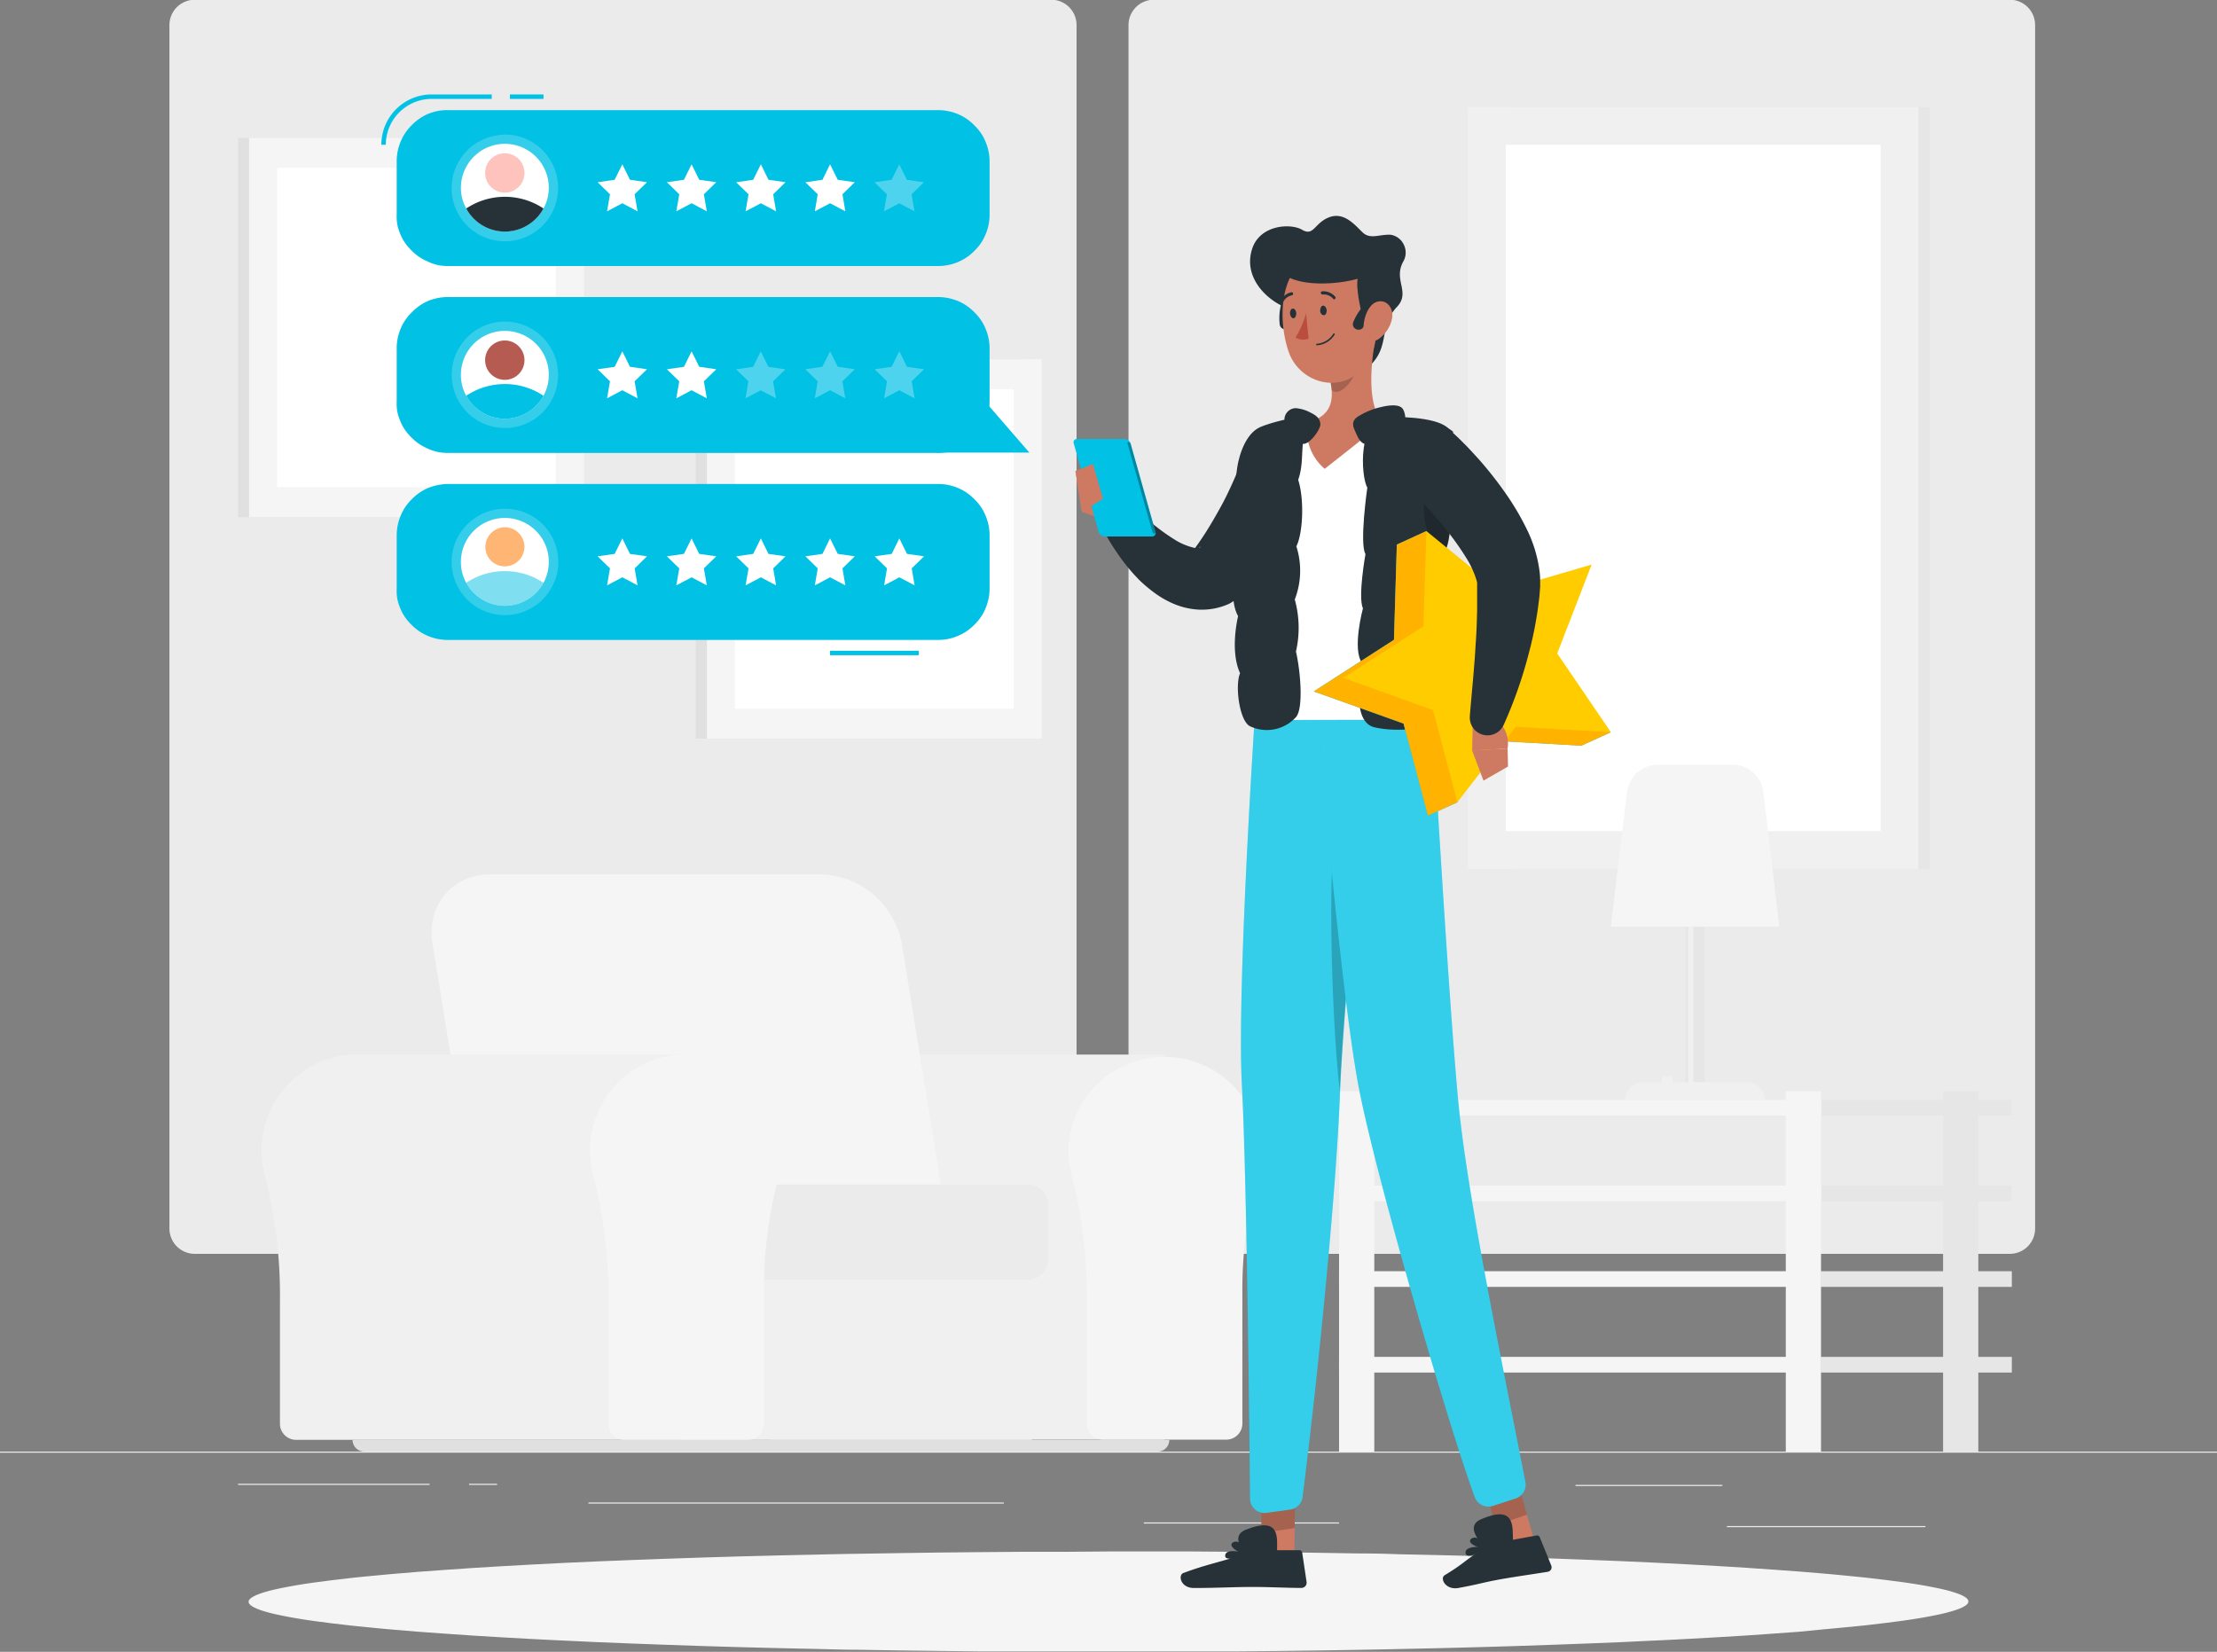 <svg id="Layer_1" data-name="Layer 1" xmlns="http://www.w3.org/2000/svg" viewBox="0 0 338 251.85"><rect x="0" y="0" width="338" height="251.85" fill="#808080" stroke="none"/><defs><style>.cls-1{fill:#ebebeb;}.cls-2{fill:#e6e6e6;}.cls-3{fill:#f0f0f0;}.cls-11,.cls-16,.cls-4{fill:#fff;}.cls-5{fill:#e0e0e0;}.cls-6{fill:#f5f5f5;}.cls-7{fill:#263238;}.cls-8{fill:#ce7a63;}.cls-11,.cls-9{opacity:0.2;}.cls-10,.cls-18{fill:#01c1e5;}.cls-12{fill:#ba4d3c;}.cls-13{fill:#ffb300;}.cls-14{fill:#fc0;}.cls-15,.cls-16{opacity:0.3;}.cls-17{fill:#ffc3bd;}.cls-18{opacity:0.5;}.cls-19{fill:#ffb573;}.cls-20{fill:#b55b52;}</style></defs><rect class="cls-1" y="221.32" width="338" height="0.17"/><rect class="cls-1" x="240.2" y="226.4" width="22.39" height="0.17"/><rect class="cls-1" x="174.39" y="232.12" width="29.76" height="0.17"/><rect class="cls-1" x="263.28" y="232.67" width="30.27" height="0.17"/><rect class="cls-1" x="36.29" y="226.23" width="29.2" height="0.17"/><rect class="cls-1" x="71.51" y="226.23" width="4.28" height="0.17"/><rect class="cls-1" x="89.71" y="229.08" width="63.33" height="0.17"/><path class="cls-1" d="M35.42,195.38a3.86,3.86,0,0,1-3.86-3.85V8a3.87,3.87,0,0,1,3.86-3.83H166a3.86,3.86,0,0,1,3.86,3.86V191.53a3.85,3.85,0,0,1-3.86,3.85Z" transform="translate(-5.73 -4.21)"/><path class="cls-1" d="M181.64,195.38a3.86,3.86,0,0,1-3.86-3.85V8a3.87,3.87,0,0,1,3.86-3.83H312.18A3.86,3.86,0,0,1,316,8V191.53a3.85,3.85,0,0,1-3.84,3.85Z" transform="translate(-5.73 -4.21)"/><rect class="cls-2" x="231" y="16.32" width="63.18" height="116.16"/><rect class="cls-3" x="223.8" y="16.32" width="68.66" height="116.16"/><rect class="cls-4" x="229.56" y="22.07" width="57.16" height="104.65"/><rect class="cls-5" x="36.29" y="21.02" width="49.75" height="57.83"/><rect class="cls-6" x="37.98" y="21.02" width="51.04" height="57.83"/><rect class="cls-4" x="42.25" y="25.58" width="42.49" height="48.71"/><rect class="cls-5" x="106.09" y="54.78" width="49.75" height="57.83"/><rect class="cls-6" x="107.77" y="54.78" width="51.04" height="57.83"/><rect class="cls-4" x="112.04" y="59.34" width="42.49" height="48.71"/><path class="cls-3" d="M133.13,165a9,9,0,0,0-1,0A14.67,14.67,0,0,0,119,183.44a73.16,73.16,0,0,1,2.3,19.09v18.75A2.49,2.49,0,0,0,122,223a2.44,2.44,0,0,0,1.75.71h59.49V165Z" transform="translate(-5.73 -4.21)"/><path class="cls-6" d="M197.9,179.63a14.66,14.66,0,0,0-29.25-1,15.1,15.1,0,0,0,.47,4.78,73.54,73.54,0,0,1,2.3,19.09v18.75a2.46,2.46,0,0,0,2.46,2.46h18.8a2.46,2.46,0,0,0,2.46-2.46V201.44a66.67,66.67,0,0,1,2.27-17.89,14.83,14.83,0,0,0,.49-3.92Z" transform="translate(-5.73 -4.21)"/><rect class="cls-3" x="103.89" y="183.85" width="53.42" height="35.69"/><path class="cls-1" d="M116.4,137.52H67.09c-6.13,0-10.3,5-9.3,11.09l7.69,47.52H137l-7.69-47.52a13.56,13.56,0,0,0-12.89-11.09Z" transform="translate(-5.73 -4.21)"/><path class="cls-6" d="M130.9,137.52H80.52c-5.83,0-9.8,4.73-8.85,10.56l7.78,48H151l-7.78-48A12.92,12.92,0,0,0,130.9,137.52Z" transform="translate(-5.73 -4.21)"/><path class="cls-1" d="M113.12,184.8h49.24a3.22,3.22,0,0,1,3.22,3.22v8.11a3.22,3.22,0,0,1-3.22,3.22H113.12a1,1,0,0,1-1-1V185.76a1,1,0,0,1,1-1Z" transform="translate(-5.73 -4.21)"/><path class="cls-3" d="M60.21,165a8.87,8.87,0,0,0-1,0,14.7,14.7,0,0,0-13.57,13.66,15.1,15.1,0,0,0,.47,4.78,73.11,73.11,0,0,1,2.3,19.09v18.75a2.46,2.46,0,0,0,2.46,2.46h59.49V165Z" transform="translate(-5.73 -4.21)"/><path class="cls-6" d="M125,179.63a14.66,14.66,0,1,0-28.81,3.82,73.59,73.59,0,0,1,2.3,19.09v18.75a2.46,2.46,0,0,0,2.46,2.46h18.79a2.46,2.46,0,0,0,2.46-2.46V201.44a67.06,67.06,0,0,1,2.26-17.89A14.43,14.43,0,0,0,125,179.63Z" transform="translate(-5.73 -4.21)"/><path class="cls-5" d="M182.17,225.53H61.26a1.78,1.78,0,0,1-1.78-1.78H184a1.77,1.77,0,0,1-.53,1.27A1.75,1.75,0,0,1,182.17,225.53Z" transform="translate(-5.73 -4.21)"/><rect class="cls-2" x="277.63" y="193.82" width="29.09" height="2.39"/><rect class="cls-6" x="204.15" y="193.82" width="73.48" height="2.39"/><rect class="cls-2" x="277.63" y="206.88" width="29.09" height="2.39"/><rect class="cls-6" x="204.15" y="206.88" width="73.48" height="2.39"/><rect class="cls-2" x="277.63" y="167.69" width="29.09" height="2.39"/><rect class="cls-6" x="204.15" y="167.7" width="73.48" height="2.39"/><rect class="cls-2" x="277.63" y="180.76" width="29.09" height="2.39"/><rect class="cls-6" x="204.15" y="180.76" width="73.48" height="2.39"/><rect class="cls-2" x="296.24" y="166.38" width="5.37" height="54.94"/><rect class="cls-6" x="272.26" y="166.38" width="5.37" height="54.94"/><rect class="cls-6" x="204.15" y="166.38" width="5.37" height="54.94"/><rect class="cls-2" x="257" y="133.71" width="2.87" height="32.04"/><rect class="cls-3" x="257.37" y="133.68" width="0.81" height="32.04"/><path class="cls-3" d="M253.53,171.9h21.25a2.7,2.7,0,0,0-2.7-2.7H256.21a2.7,2.7,0,0,0-2.7,2.7Z" transform="translate(-5.73 -4.21)"/><path class="cls-3" d="M260.74,168.72v2a.41.41,0,0,1-.12.3.42.42,0,0,1-.31.13h-.79a.42.42,0,0,1-.31-.13.41.41,0,0,1-.12-.3v-2a.41.41,0,0,1,.12-.3.42.42,0,0,1,.31-.13h.79a.42.42,0,0,1,.31.13A.41.41,0,0,1,260.74,168.72Z" transform="translate(-5.73 -4.21)"/><path class="cls-6" d="M251.31,145.5H277L274.58,125a4.78,4.78,0,0,0-4.73-4.21H258.51a4.79,4.79,0,0,0-4.73,4.21Z" transform="translate(-5.73 -4.21)"/><path class="cls-6" d="M174.73,240.76h6.44l6.41,0,6.39.05,6.33.06,6.28.09,6.2.1q3.08,0,6.11.12l6,.13,5.88.15,5.75.17,5.6.19,5.43.2,5.26.21,5.07.23,4.88.25,4.65.26,4.44.27,4.2.29,4,.29,3.71.31c1.19.1,2.33.21,3.44.32s2.16.21,3.17.32l2.89.34,2.61.34c.82.12,1.59.23,2.31.35s1.4.24,2,.36,1.2.24,1.72.36,1,.24,1.41.37.78.24,1.1.37a5.77,5.77,0,0,1,.78.37,2,2,0,0,1,.48.37.56.56,0,0,1,0,.76,2,2,0,0,1-.48.37,5.77,5.77,0,0,1-.78.37c-.32.13-.69.25-1.1.37s-.89.25-1.41.37-1.1.24-1.72.36-1.29.24-2,.36-1.49.23-2.31.35l-2.61.34-2.89.34c-1,.11-2.07.22-3.17.32s-2.25.22-3.44.32L280,253l-4,.29-4.2.29-4.44.27-4.65.26c-1.59.08-3.22.17-4.88.24l-5.07.24-5.26.21-5.43.2-5.6.19-5.75.17-5.88.15-6,.13q-3,.07-6.11.12l-6.2.1-6.28.08L194,256l-6.39,0-6.41,0H168.3l-6.41,0-6.39,0-6.34-.07-6.27-.08-6.2-.1c-2.06,0-4.09-.07-6.11-.12l-6-.13-5.89-.15-5.74-.17-5.6-.19-5.43-.2-5.26-.21-5.08-.24c-1.65-.07-3.28-.16-4.87-.24l-4.66-.26-4.43-.27-4.2-.29-4-.29-3.71-.31c-1.19-.1-2.34-.21-3.44-.32s-2.16-.21-3.17-.32l-2.89-.34-2.61-.34c-.82-.12-1.59-.23-2.31-.35s-1.4-.24-2-.36-1.2-.24-1.72-.36-1-.24-1.41-.37a10.83,10.83,0,0,1-1.1-.37,5.77,5.77,0,0,1-.78-.37,2,2,0,0,1-.48-.37.53.53,0,0,1,0-.76,2,2,0,0,1,.48-.37,5.77,5.77,0,0,1,.78-.37,10.83,10.83,0,0,1,1.1-.37c.42-.13.89-.25,1.41-.37s1.1-.24,1.72-.36,1.29-.24,2-.36,1.49-.23,2.31-.35l2.61-.34,2.89-.34c1-.11,2.07-.22,3.17-.32s2.25-.22,3.44-.32l3.71-.31,4-.29,4.2-.29,4.43-.27,4.66-.26,4.87-.25,5.08-.23,5.26-.21,5.43-.2,5.6-.19,5.74-.17,5.89-.15,6-.13c2-.05,4-.09,6.11-.12l6.2-.1,6.27-.09,6.34-.06,6.39-.05,6.41,0Z" transform="translate(-5.73 -4.21)"/><path class="cls-7" d="M205.63,76.79l-.24.8-.21.68c-.15.45-.31.87-.48,1.3-.32.84-.67,1.67-1.06,2.49a45.71,45.71,0,0,1-2.53,4.73c-.47.76-1,1.5-1.46,2.24s-1,1.44-1.6,2.14a45,45,0,0,1-3.54,4l-.26.27a4.11,4.11,0,0,1-1.27.89,10.13,10.13,0,0,1-4.48.83,11.34,11.34,0,0,1-3.88-.91,14.18,14.18,0,0,1-2.9-1.67,21.85,21.85,0,0,1-2.28-1.92A28.86,28.86,0,0,1,176,88.44c-.5-.73-1-1.48-1.4-2.23s-.82-1.52-1.23-2.39a2.7,2.7,0,0,1,4.28-3.14l.18.16,1.65,1.52c.56.51,1.13,1,1.71,1.48a30.54,30.54,0,0,0,3.45,2.53,9.65,9.65,0,0,0,3.1,1.35,1.54,1.54,0,0,0,.85,0,.43.43,0,0,0,.22-.2l-1.55,1.17c.85-1.16,1.69-2.33,2.45-3.55s1.49-2.48,2.18-3.74,1.31-2.57,1.89-3.87c.3-.68.56-1.31.83-2l.68-1.77.19-.49a5.4,5.4,0,0,1,10.2,3.47Z" transform="translate(-5.73 -4.21)"/><path class="cls-8" d="M175.25,83.86l-4.57-1.59-1-6.26s7.66,2,7.62,5.72Z" transform="translate(-5.73 -4.21)"/><path class="cls-7" d="M202.17,51.25c-3-1-7.1-4.62-5.49-9.24,1.23-3.5,5.79-3.81,7.58-2.76s1.87-1.1,4.16-1.93,3.91,1.25,5.07,2.34,2.52.26,4.24.34a2.67,2.67,0,0,1,2,1.47,2.72,2.72,0,0,1,0,2.51c-1.69,2.89,1.1,4.73-1,7-3.11,3.28-.67,6.5-5.07,9.76C211,62.73,203.39,59.06,202.17,51.25Z" transform="translate(-5.73 -4.21)"/><path class="cls-7" d="M202.11,54.3a.77.77,0,0,1-.36.12.85.85,0,0,1-.92-.77,8.43,8.43,0,0,1,2.78-7.24.85.85,0,0,1,1.06,1.33,6.72,6.72,0,0,0-2.14,5.76A.86.86,0,0,1,202.11,54.3Z" transform="translate(-5.73 -4.21)"/><path class="cls-4" d="M197.25,70s-6,15.35-.3,43.94h27.18c.19-4.17-2.43-24.52,1.59-44.18a71.17,71.17,0,0,0-9.1-1.15,101.14,101.14,0,0,0-11.55,0A50.64,50.64,0,0,0,197.25,70Z" transform="translate(-5.73 -4.21)"/><path class="cls-8" d="M215.48,55.59c-.73,3.72-1.46,10.53,1.14,13,0,0-4.35,3.53-8.93,7.1a7.69,7.69,0,0,1-2.62-7.1c4.14-1,4.05-4.06,3.31-7Z" transform="translate(-5.73 -4.21)"/><path class="cls-9" d="M212.59,58.08l-4.2,3.58a11.84,11.84,0,0,1,.36,2c1.35,1.29,3.76-2,3.93-3.62A5.55,5.55,0,0,0,212.59,58.08Z" transform="translate(-5.73 -4.21)"/><path class="cls-8" d="M215.43,49.33c.19,5.05.55,8-1.72,10.82-3.42,4.25-9.83,2.56-11.52-2.32-1.52-4.4-1.58-11.9,3.13-14.38a6.88,6.88,0,0,1,10.11,5.88Z" transform="translate(-5.73 -4.21)"/><path class="cls-7" d="M215.29,54c-1.38,2.7-3-5.85-2.57-7.28-4.9,1.36-12.42.91-11.84-2.51.68-3.86,5.17-4,10.14-3.54C219.24,41.47,216.8,51.06,215.29,54Z" transform="translate(-5.73 -4.21)"/><path class="cls-7" d="M212.87,54.48a.77.77,0,0,1-.37-.07.84.84,0,0,1-.44-1.12,8.41,8.41,0,0,1,5.9-5,.84.84,0,0,1,1,.67.85.85,0,0,1-.67,1A6.74,6.74,0,0,0,213.63,54,.83.83,0,0,1,212.87,54.48Z" transform="translate(-5.73 -4.21)"/><path class="cls-8" d="M217.94,52.88a5.06,5.06,0,0,1-2,3c-1.32.91-2.36-.21-2.32-1.8,0-1.43.76-3.62,2.23-3.9S218.28,51.39,217.94,52.88Z" transform="translate(-5.73 -4.21)"/><path class="cls-7" d="M192.66,241.74a.48.48,0,0,1-.11-.52.61.61,0,0,1,.3-.35c.77-.43,2.7.12,2.8.15a.11.11,0,0,1,.08.11.1.1,0,0,1-.08.11,8.39,8.39,0,0,1-1.46.5,2.16,2.16,0,0,1-1.53,0Z" transform="translate(-5.73 -4.21)"/><path class="cls-7" d="M195.6,241.23c-.68-.12-2.09-.89-2.13-1.47,0-.14.05-.33.36-.44a.94.94,0,0,1,.68,0c.74.36,1.18,1.66,1.2,1.71a.1.1,0,0,1-.07.16Z" transform="translate(-5.73 -4.21)"/><polygon class="cls-8" points="197.3 238.63 192.21 239.38 192.37 227.71 197.46 226.97 197.3 238.63"/><path class="cls-7" d="M197.18,240.57h6.67a.42.42,0,0,1,.41.35l.67,4.5a.8.8,0,0,1-.19.63.84.84,0,0,1-.61.27c-2,0-4.86-.15-7.37-.15-2.92,0-5.55.16-9,.16-2.07,0-2.46-2-1.6-2.29,3.84-1.44,5.9-1.68,9.78-3.07a4.11,4.11,0,0,1,1.23-.39Z" transform="translate(-5.73 -4.21)"/><polygon class="cls-9" points="192.37 227.72 192.28 233.73 197.38 232.98 197.47 226.97 192.37 227.72"/><path class="cls-7" d="M200.42,240.93c0-2.15.64-5.62-4.73-3.5-3.2,1.26,1.14,5,1.14,5Z" transform="translate(-5.73 -4.21)"/><path class="cls-10" d="M197,114s-2.7,41-1.94,55.51c.74,13.8,1.16,52.94,1.25,63.2a2.23,2.23,0,0,0,.77,1.65,2.19,2.19,0,0,0,1.73.51l3.6-.49a2.21,2.21,0,0,0,1.9-1.9c2.32-18.12,5.09-46.08,5.69-61.05.68-17.08,4.88-57.46,4.88-57.46Z" transform="translate(-5.73 -4.21)"/><path class="cls-11" d="M197,114s-2.7,41-1.94,55.51c.74,13.8,1.16,52.94,1.25,63.2a2.23,2.23,0,0,0,.77,1.65,2.19,2.19,0,0,0,1.73.51l3.6-.49a2.21,2.21,0,0,0,1.9-1.9c2.32-18.12,5.09-46.08,5.69-61.05.68-17.08,4.88-57.46,4.88-57.46Z" transform="translate(-5.73 -4.21)"/><path class="cls-7" d="M229.37,241.33a.47.47,0,0,1-.2-.49.62.62,0,0,1,.24-.41c.68-.55,2.7-.35,2.77-.34a.12.12,0,0,1,.11.09.12.12,0,0,1,0,.12,8.66,8.66,0,0,1-1.36.77,3.16,3.16,0,0,1-1.18.33A.67.67,0,0,1,229.37,241.33Z" transform="translate(-5.73 -4.21)"/><path class="cls-7" d="M232.19,240.32c-.67,0-2.2-.51-2.34-1.08,0-.13,0-.32.28-.48a.87.87,0,0,1,.67-.09c.8.23,1.47,1.42,1.5,1.47a.13.13,0,0,1,0,.12.27.27,0,0,1-.1.06Z" transform="translate(-5.73 -4.21)"/><polygon class="cls-8" points="234.34 236.4 229.54 238.03 226.36 226.75 231.15 225.12 234.34 236.4"/><path class="cls-9" d="M209.56,128.6c-1.4,5.6-1,28.89.42,42,.35-7.69,1.32-19.54,2.31-30.42Z" transform="translate(-5.73 -4.21)"/><path class="cls-7" d="M233.43,239.51l6.57-1.19a.43.43,0,0,1,.48.27l1.73,4.26a.76.76,0,0,1,0,.64.73.73,0,0,1-.53.37c-2,.33-4.82.72-7.29,1.16-2.88.53-2.9.68-6.28,1.3-2,.38-2.9-1.47-2.13-1.94,3.43-2.08,2.87-2.22,6.36-4.26a3.75,3.75,0,0,1,1.13-.61Z" transform="translate(-5.73 -4.21)"/><polygon class="cls-9" points="226.36 226.76 228 232.57 232.8 230.94 231.16 225.13 226.36 226.76"/><path class="cls-10" d="M206.59,114s3.5,41,6.2,55.51c2.6,14,14.34,53.9,17.8,63a2.21,2.21,0,0,0,2.75,1.3l3.47-1.13a2.21,2.21,0,0,0,1.48-2.51c-3.45-17.8-8.94-43.81-10.3-58.71-1.56-17.08-3.86-57.46-3.86-57.46Z" transform="translate(-5.73 -4.21)"/><path class="cls-11" d="M206.59,114s3.5,41,6.2,55.51c2.6,14,14.34,53.9,17.8,63a2.21,2.21,0,0,0,2.75,1.3l3.47-1.13a2.21,2.21,0,0,0,1.48-2.51c-3.45-17.8-8.94-43.81-10.3-58.71-1.56-17.08-3.86-57.46-3.86-57.46Z" transform="translate(-5.73 -4.21)"/><path class="cls-7" d="M208,51.48c0,.42-.14.77-.41.79S207,52,207,51.6s.15-.76.42-.79S207.93,51.08,208,51.48Z" transform="translate(-5.73 -4.21)"/><path class="cls-7" d="M203.36,51.94c0,.41-.14.76-.41.79s-.51-.29-.55-.68.14-.76.41-.79S203.32,51.53,203.36,51.94Z" transform="translate(-5.73 -4.21)"/><path class="cls-12" d="M204.85,52a14.7,14.7,0,0,1-1.61,3.68,2.36,2.36,0,0,0,2,.17Z" transform="translate(-5.73 -4.21)"/><path class="cls-7" d="M206.51,56.86a.11.11,0,0,1-.13-.11.12.12,0,0,1,.11-.13A3.19,3.19,0,0,0,209,55.1a.13.13,0,0,1,.17-.05.13.13,0,0,1,.05.16A3.44,3.44,0,0,1,206.51,56.86Z" transform="translate(-5.73 -4.21)"/><path class="cls-7" d="M209.21,49.86a.25.25,0,0,1-.2-.07,1.9,1.9,0,0,0-1.62-.68.24.24,0,0,1-.27-.2.23.23,0,0,1,0-.18.25.25,0,0,1,.16-.1,2.38,2.38,0,0,1,2,.8.24.24,0,0,1,.07.17.26.26,0,0,1-.07.17.38.38,0,0,1-.13.09Z" transform="translate(-5.73 -4.21)"/><path class="cls-7" d="M201.13,50.51a.2.2,0,0,1-.11,0,.25.25,0,0,1-.12-.32,2.39,2.39,0,0,1,1.68-1.41.25.25,0,0,1,.26.06.27.27,0,0,1,0,.27.25.25,0,0,1-.22.14,1.92,1.92,0,0,0-1.32,1.14A.24.24,0,0,1,201.13,50.51Z" transform="translate(-5.73 -4.21)"/><path class="cls-7" d="M217.32,67.76c2.65,0,9,.14,9.66,2.5s-.06,6.2-.9,8.45c1.24,3.44.84,8.5-.34,10.09,1.3,3.83.45,6.64-.34,8,.62,1.52,1.18,5.86.23,8,.79,3,1.68,8.11.28,9.13-1.91,1.35-7,2-10.6,1.18s-2.19-8.11-1.91-9.8c-1.57-2.08.12-8.34.12-8.34-.79-1.74.39-8.28.39-8.28-.95-1.57.28-10.14.28-10.14C213.17,76.83,212.72,67.76,217.32,67.76Z" transform="translate(-5.73 -4.21)"/><path class="cls-7" d="M197.86,69.33c2.08-.92,9.06-2.59,7.71-.75-2,2.67-.76,5.48-1.92,8.79,1,3.16.67,8.31-.28,10.14a12.17,12.17,0,0,1-.24,8.1,16.17,16.17,0,0,1,.18,7.94c.67,2.87,1.19,8.65,0,10a6,6,0,0,1-6.94,1.42c-1.66-.68-2.4-6.21-1.58-8.12-1.61-3.5-.3-8.7-.3-8.7-1.55-2.7-.35-8.38-.35-8.38-1.54-5,.35-10.59.35-10.59C193.66,77.62,194.54,70.8,197.86,69.33Z" transform="translate(-5.73 -4.21)"/><path class="cls-7" d="M202.45,70a2.23,2.23,0,0,1-.9-1.77,1.76,1.76,0,0,1,1.72-1.79,5.76,5.76,0,0,1,2.26.68c1.06.52,1.46,1,1.5,1.78s-1.88,3.54-2.94,2.89S203.05,70.63,202.45,70Z" transform="translate(-5.73 -4.21)"/><path class="cls-9" d="M223,79.62c.53-2.28,1.87-2.08,3.2-1.14l-.09.26c1.24,3.43.84,8.5-.34,10.09.07.21.14.43.2.67A11.18,11.18,0,0,1,223,79.62Z" transform="translate(-5.73 -4.21)"/><polygon class="cls-10" points="217.46 80.97 212.96 83.03 212.52 97.55 200.3 105.42 213.98 110.32 217.69 124.36 222.19 122.32 224.7 99.42 217.46 80.97"/><polygon class="cls-13" points="217.46 80.97 212.96 83.03 212.52 97.55 200.3 105.42 213.98 110.32 217.69 124.36 222.19 122.32 224.7 99.42 217.46 80.97"/><polygon class="cls-10" points="245.59 111.64 241.09 113.69 226.58 112.88 232.65 108.78 245.59 111.64"/><polygon class="cls-13" points="245.59 111.64 241.09 113.69 226.58 112.88 232.65 108.78 245.59 111.64"/><polygon class="cls-14" points="217.46 80.97 228.72 90.15 242.66 86.08 237.41 99.63 245.59 111.63 231.08 110.82 222.19 122.31 218.48 108.27 204.81 103.36 217.02 95.49 217.46 80.97"/><path class="cls-8" d="M230.27,114.05l-.1,4.59,5.4-.3a4.63,4.63,0,0,0-2.38-4.87Z" transform="translate(-5.73 -4.21)"/><polygon class="cls-8" points="226.17 119.02 229.91 116.87 229.85 114.12 224.43 114.42 226.17 119.02"/><path class="cls-7" d="M227.16,70.13c.44.4.78.71,1.14,1.07l1.06,1.06c.67.71,1.35,1.44,2,2.17a58.4,58.4,0,0,1,3.73,4.74,40.48,40.48,0,0,1,3.25,5.4,20.54,20.54,0,0,1,2.14,7,10.09,10.09,0,0,1,.06,1.09v1l-.12,1.54c-.12,1-.24,2-.41,3a55.42,55.42,0,0,1-1.23,5.72A67,67,0,0,1,235,114.68a2.7,2.7,0,0,1-5.17-1.35v-.11c.29-3.57.68-7.21.87-10.73.14-1.78.19-3.53.23-5.24V94.72l0-1.22v-.42a1.5,1.5,0,0,0-.06-.29,14,14,0,0,0-1.51-3.38,43.48,43.48,0,0,0-2.7-3.89c-1-1.3-2.12-2.58-3.26-3.86-.56-.63-1.15-1.25-1.73-1.88l-.88-.93-.83-.86-.14-.14a5.41,5.41,0,0,1,7.55-7.73Z" transform="translate(-5.73 -4.21)"/><path class="cls-7" d="M219.35,69.36c.68-.1.85-1.68.31-2.7-.44-.85-2-.73-3.45-.37a11.06,11.06,0,0,0-3.23,1.3c-1.44.79-.92,1.75-.59,2.5s1,2.47,2.32,1.56A17.15,17.15,0,0,1,219.35,69.36Z" transform="translate(-5.73 -4.21)"/><path class="cls-7" d="M236.4,239.21c-.1-2.16.46-5.64-4.84-3.38-3.17,1.35,1.28,4.92,1.28,4.92Z" transform="translate(-5.73 -4.21)"/><path class="cls-10" d="M169.93,71.14h7.26a1,1,0,0,1,.91.67l3.8,13.52a.52.52,0,0,1-.08.47.55.55,0,0,1-.43.21h-7.26a1,1,0,0,1-.9-.68l-3.8-13.52a.5.5,0,0,1,.07-.47.51.51,0,0,1,.43-.2Z" transform="translate(-5.73 -4.21)"/><polygon class="cls-8" points="168.16 76.04 166.63 70.74 163.98 71.8 164.94 78.06 168.16 76.04"/><path class="cls-15" d="M177.78,71.62a.35.35,0,0,1,.31.25l3.8,13.46a.15.15,0,0,1,0,.17.15.15,0,0,1-.15.07.32.32,0,0,1-.31-.24l-3.8-13.48a.2.2,0,0,1,0-.15.18.18,0,0,1,.14-.08Z" transform="translate(-5.73 -4.21)"/><rect class="cls-10" x="77.74" y="14.4" width="5.12" height="0.68"/><path class="cls-10" d="M64.55,26.28h-.68a7.67,7.67,0,0,1,7.63-7.67h9.2v.68H71.5A7,7,0,0,0,64.55,26.28Z" transform="translate(-5.73 -4.21)"/><path class="cls-10" d="M66.21,36.87V28.81a7.73,7.73,0,0,1,.6-3,7,7,0,0,1,.72-1.35,7.42,7.42,0,0,1,1-1.19,7.88,7.88,0,0,1,1.19-1A8,8,0,0,1,71,21.57a8.55,8.55,0,0,1,1.47-.44A7.93,7.93,0,0,1,74,21h74.74a7.93,7.93,0,0,1,1.53.15,8.55,8.55,0,0,1,1.47.44,8,8,0,0,1,1.35.73,7.88,7.88,0,0,1,1.19,1,7.42,7.42,0,0,1,1,1.19,7,7,0,0,1,.72,1.35,7.73,7.73,0,0,1,.6,3v8.06a7.78,7.78,0,0,1-.15,1.53,7.36,7.36,0,0,1-.45,1.47,7.08,7.08,0,0,1-.72,1.36,7.8,7.8,0,0,1-1,1.18,8,8,0,0,1-1.19,1,8.74,8.74,0,0,1-1.35.72,7.75,7.75,0,0,1-1.47.44,7.93,7.93,0,0,1-1.53.15H74a7.93,7.93,0,0,1-1.53-.15A7.75,7.75,0,0,1,71,44.11a8.74,8.74,0,0,1-1.35-.72,8,8,0,0,1-1.19-1,7.8,7.8,0,0,1-1-1.18,7.08,7.08,0,0,1-.72-1.36,7.36,7.36,0,0,1-.45-1.47A7.78,7.78,0,0,1,66.21,36.87Z" transform="translate(-5.73 -4.21)"/><polygon class="cls-4" points="94.88 25.05 96.04 27.41 98.64 27.78 96.75 29.62 97.2 32.22 94.88 30.99 92.55 32.22 93 29.62 91.11 27.79 93.71 27.41 94.88 25.05"/><polygon class="cls-4" points="105.44 25.05 106.6 27.41 109.2 27.78 107.31 29.62 107.76 32.22 105.44 30.99 103.11 32.22 103.56 29.62 101.67 27.78 104.27 27.41 105.44 25.05"/><polygon class="cls-4" points="116 25.05 117.16 27.41 119.76 27.78 117.88 29.62 118.32 32.22 116 30.99 113.67 32.22 114.12 29.62 112.23 27.79 114.83 27.41 116 25.05"/><polygon class="cls-4" points="126.55 25.05 127.72 27.41 130.32 27.78 128.44 29.62 128.88 32.22 126.55 30.99 124.23 32.22 124.67 29.62 122.79 27.79 125.39 27.41 126.55 25.05"/><polygon class="cls-16" points="137.1 31 134.77 32.22 135.22 29.63 133.33 27.79 135.93 27.41 137.1 25.06 137.1 25.06 138.26 27.41 140.86 27.79 138.98 29.63 139.42 32.22 137.1 31"/><path class="cls-11" d="M82.7,24.72a7.63,7.63,0,0,1,1.58.16,8.07,8.07,0,0,1,1.52.46,7.63,7.63,0,0,1,1.41.75,8.14,8.14,0,0,1,2.24,2.24,9,9,0,0,1,.75,1.4,8.17,8.17,0,0,1,.46,1.53,7.88,7.88,0,0,1,0,3.16A8,8,0,0,1,90.2,36a9,9,0,0,1-.75,1.4,8.47,8.47,0,0,1-1,1.23,7.86,7.86,0,0,1-1.23,1,7.63,7.63,0,0,1-1.41.75,7.4,7.4,0,0,1-1.52.46A7.63,7.63,0,0,1,82.7,41a7.73,7.73,0,0,1-1.59-.16,7.4,7.4,0,0,1-1.52-.46,7.54,7.54,0,0,1-1.4-.75,7,7,0,0,1-1.23-1,7.86,7.86,0,0,1-1-1.23A7.54,7.54,0,0,1,75.2,36a8,8,0,0,1-.47-1.53,8.4,8.4,0,0,1,0-3.16,8.2,8.2,0,0,1,.47-1.53,7.54,7.54,0,0,1,.75-1.4,7.86,7.86,0,0,1,1-1.23,8.14,8.14,0,0,1,2.63-1.76,8.07,8.07,0,0,1,1.52-.46A7.73,7.73,0,0,1,82.7,24.72Z" transform="translate(-5.73 -4.21)"/><path class="cls-4" d="M89.4,32.84A6.7,6.7,0,0,1,76.81,36,6.47,6.47,0,0,1,76,32.84a6.7,6.7,0,0,1,13.4,0Z" transform="translate(-5.73 -4.21)"/><path class="cls-7" d="M88.59,36a6.69,6.69,0,0,1-11.78,0A10.61,10.61,0,0,1,88.59,36Z" transform="translate(-5.73 -4.21)"/><path class="cls-17" d="M85.69,30.58a3,3,0,1,1-3-3A3,3,0,0,1,85.69,30.58Z" transform="translate(-5.73 -4.21)"/><rect class="cls-10" x="126.55" y="99.22" width="13.53" height="0.68"/><path class="cls-10" d="M66.21,93.92V85.85a7.73,7.73,0,0,1,.6-3,7.31,7.31,0,0,1,.72-1.35,7.42,7.42,0,0,1,1-1.19,7.88,7.88,0,0,1,1.19-1A8,8,0,0,1,71,78.61a8.55,8.55,0,0,1,1.47-.44A7.93,7.93,0,0,1,74,78h74.74a7.93,7.93,0,0,1,1.53.15,8.55,8.55,0,0,1,1.47.44,8,8,0,0,1,1.35.73,7.88,7.88,0,0,1,1.19,1,7.42,7.42,0,0,1,1,1.19,7.31,7.31,0,0,1,.72,1.35,7.73,7.73,0,0,1,.6,3v8.07a7.76,7.76,0,0,1-.15,1.52,7.36,7.36,0,0,1-.45,1.47,7.08,7.08,0,0,1-.72,1.36,7.8,7.8,0,0,1-1,1.18,8,8,0,0,1-1.19,1,8.74,8.74,0,0,1-1.35.72,7.78,7.78,0,0,1-1.47.45,7.93,7.93,0,0,1-1.53.15H74a7.93,7.93,0,0,1-1.53-.15,7.78,7.78,0,0,1-1.47-.45,8.74,8.74,0,0,1-1.35-.72,8,8,0,0,1-1.19-1,7.8,7.8,0,0,1-1-1.18,7.08,7.08,0,0,1-.72-1.36,7.36,7.36,0,0,1-.45-1.47A7.76,7.76,0,0,1,66.21,93.92Z" transform="translate(-5.73 -4.21)"/><polygon class="cls-4" points="94.88 82.09 96.04 84.45 98.64 84.82 96.76 86.66 97.2 89.25 94.88 88.02 92.55 89.25 93 86.66 91.11 84.82 93.71 84.45 94.88 82.09"/><polygon class="cls-4" points="105.44 82.09 106.6 84.45 109.2 84.82 107.31 86.66 107.76 89.25 105.44 88.02 103.11 89.25 103.56 86.66 101.67 84.82 104.27 84.45 105.44 82.09"/><polygon class="cls-4" points="116 82.09 117.16 84.45 119.76 84.82 117.88 86.66 118.32 89.25 116 88.02 113.67 89.25 114.12 86.66 112.23 84.82 114.83 84.45 116 82.09"/><polygon class="cls-4" points="126.55 82.09 127.72 84.45 130.32 84.82 128.44 86.66 128.88 89.25 126.55 88.02 124.23 89.25 124.67 86.66 122.79 84.82 125.39 84.45 126.55 82.09"/><polygon class="cls-4" points="137.11 82.09 138.28 84.45 140.88 84.82 139 86.66 139.44 89.25 137.11 88.02 134.79 89.25 135.23 86.66 133.35 84.82 135.95 84.45 137.11 82.09"/><path class="cls-11" d="M77,84.14a8.47,8.47,0,0,1,1.23-1,7.32,7.32,0,0,1,1.41-.75,8.07,8.07,0,0,1,1.52-.46,7.63,7.63,0,0,1,1.58-.16,7.73,7.73,0,0,1,1.59.16,8.07,8.07,0,0,1,1.52.46,8.14,8.14,0,0,1,2.63,1.76,7.86,7.86,0,0,1,1,1.23,7.54,7.54,0,0,1,.75,1.4,8.2,8.2,0,0,1,.47,1.53,8.4,8.4,0,0,1,0,3.16A8,8,0,0,1,90.2,93a7.54,7.54,0,0,1-.75,1.4,7.43,7.43,0,0,1-1,1.23,7,7,0,0,1-1.23,1,7.54,7.54,0,0,1-1.4.75,7.4,7.4,0,0,1-1.52.46A7.73,7.73,0,0,1,82.7,98a7.63,7.63,0,0,1-1.58-.16,7.4,7.4,0,0,1-1.52-.46,7.32,7.32,0,0,1-1.41-.75,7.86,7.86,0,0,1-1.23-1,8,8,0,0,1-1-1.23A9,9,0,0,1,75.2,93a8,8,0,0,1-.46-1.53,7.88,7.88,0,0,1,0-3.16,8.17,8.17,0,0,1,.46-1.53,9,9,0,0,1,.75-1.4A8.47,8.47,0,0,1,77,84.14Z" transform="translate(-5.73 -4.21)"/><path class="cls-4" d="M89.4,89.88a6.7,6.7,0,0,1-12.59,3.19A6.5,6.5,0,0,1,76,89.88a6.7,6.7,0,0,1,13.4,0Z" transform="translate(-5.73 -4.21)"/><path class="cls-18" d="M88.59,93.07a6.7,6.7,0,0,1-11.78,0A10.61,10.61,0,0,1,88.59,93.07Z" transform="translate(-5.73 -4.21)"/><path class="cls-19" d="M85.69,87.58a3,3,0,0,1-5.1,2.12,3,3,0,0,1,2.11-5.1A3,3,0,0,1,85.69,87.58Z" transform="translate(-5.73 -4.21)"/><path class="cls-10" d="M66.21,65.39V57.33a7.73,7.73,0,0,1,.6-3A7,7,0,0,1,67.53,53a7.42,7.42,0,0,1,1-1.19,7.88,7.88,0,0,1,1.19-1A8,8,0,0,1,71,50.09a8.55,8.55,0,0,1,1.47-.44A7.93,7.93,0,0,1,74,49.5h74.74a7.93,7.93,0,0,1,1.53.15,8.55,8.55,0,0,1,1.47.44,8,8,0,0,1,1.35.73,7.88,7.88,0,0,1,1.19,1,7.42,7.42,0,0,1,1,1.19,7,7,0,0,1,.72,1.35,7.73,7.73,0,0,1,.6,3v8.06a7.78,7.78,0,0,1-.15,1.53,7.36,7.36,0,0,1-.45,1.47,7.08,7.08,0,0,1-.72,1.36,7.8,7.8,0,0,1-1,1.18,8,8,0,0,1-1.19,1,8.74,8.74,0,0,1-1.35.72,7.75,7.75,0,0,1-1.47.44,7.93,7.93,0,0,1-1.53.15H74a7.93,7.93,0,0,1-1.53-.15A7.75,7.75,0,0,1,71,72.63a8.74,8.74,0,0,1-1.35-.72,8,8,0,0,1-1.19-1,7.8,7.8,0,0,1-1-1.18,7.08,7.08,0,0,1-.72-1.36,7.36,7.36,0,0,1-.45-1.47A7.78,7.78,0,0,1,66.21,65.39Z" transform="translate(-5.73 -4.21)"/><polygon class="cls-10" points="148.42 59.18 142.74 69.01 156.94 69.01 148.42 59.18"/><polygon class="cls-4" points="94.88 53.57 96.04 55.92 98.64 56.3 96.75 58.14 97.2 60.73 94.87 59.5 92.55 60.73 93 58.14 91.11 56.3 93.71 55.93 94.88 53.57"/><polygon class="cls-4" points="105.44 53.57 106.6 55.92 109.2 56.3 107.31 58.14 107.76 60.73 105.43 59.5 103.11 60.73 103.56 58.14 101.67 56.3 104.27 55.93 105.44 53.57"/><polygon class="cls-16" points="115.98 59.51 113.66 60.73 114.1 58.14 112.22 56.31 114.82 55.93 115.98 53.57 115.98 53.57 117.15 55.93 119.75 56.31 117.86 58.14 118.31 60.73 115.98 59.51"/><polygon class="cls-16" points="126.55 59.5 124.22 60.73 124.67 58.14 122.78 56.3 125.38 55.92 126.55 53.57 126.56 53.57 127.72 55.92 130.32 56.3 128.43 58.14 128.87 60.73 126.55 59.5"/><polygon class="cls-16" points="137.11 59.5 134.79 60.73 135.23 58.14 133.34 56.3 135.94 55.92 137.1 53.57 137.12 53.57 138.28 55.93 140.88 56.3 138.99 58.14 139.44 60.73 137.11 59.5"/><path class="cls-11" d="M82.7,53.24a7.63,7.63,0,0,1,1.58.16,8.07,8.07,0,0,1,1.52.46,7.63,7.63,0,0,1,1.41.75,8.14,8.14,0,0,1,2.24,2.24,9,9,0,0,1,.75,1.4,8.17,8.17,0,0,1,.46,1.53,7.88,7.88,0,0,1,0,3.16,8,8,0,0,1-.46,1.53,9,9,0,0,1-.75,1.4,8.47,8.47,0,0,1-1,1.23,7.86,7.86,0,0,1-1.23,1,7.63,7.63,0,0,1-1.41.75,7.4,7.4,0,0,1-1.52.46,7.63,7.63,0,0,1-1.58.16,7.73,7.73,0,0,1-1.59-.16,7.4,7.4,0,0,1-1.52-.46,7.54,7.54,0,0,1-1.4-.75,7,7,0,0,1-1.23-1,7.86,7.86,0,0,1-1-1.23,7.54,7.54,0,0,1-.75-1.4,8,8,0,0,1-.47-1.53,8.4,8.4,0,0,1,0-3.16,8.2,8.2,0,0,1,.47-1.53,7.54,7.54,0,0,1,.75-1.4,7.86,7.86,0,0,1,1-1.23,8.14,8.14,0,0,1,2.63-1.76,8.07,8.07,0,0,1,1.52-.46A7.73,7.73,0,0,1,82.7,53.24Z" transform="translate(-5.73 -4.21)"/><path class="cls-4" d="M89.4,61.36a6.7,6.7,0,0,1-12.59,3.19A6.47,6.47,0,0,1,76,61.36a6.7,6.7,0,1,1,13.4,0Z" transform="translate(-5.73 -4.21)"/><path class="cls-10" d="M88.59,64.55a6.7,6.7,0,0,1-11.78,0A10.61,10.61,0,0,1,88.59,64.55Z" transform="translate(-5.73 -4.21)"/><path class="cls-20" d="M85.69,59.07A3,3,0,1,1,84.81,57,3,3,0,0,1,85.69,59.07Z" transform="translate(-5.73 -4.21)"/></svg>